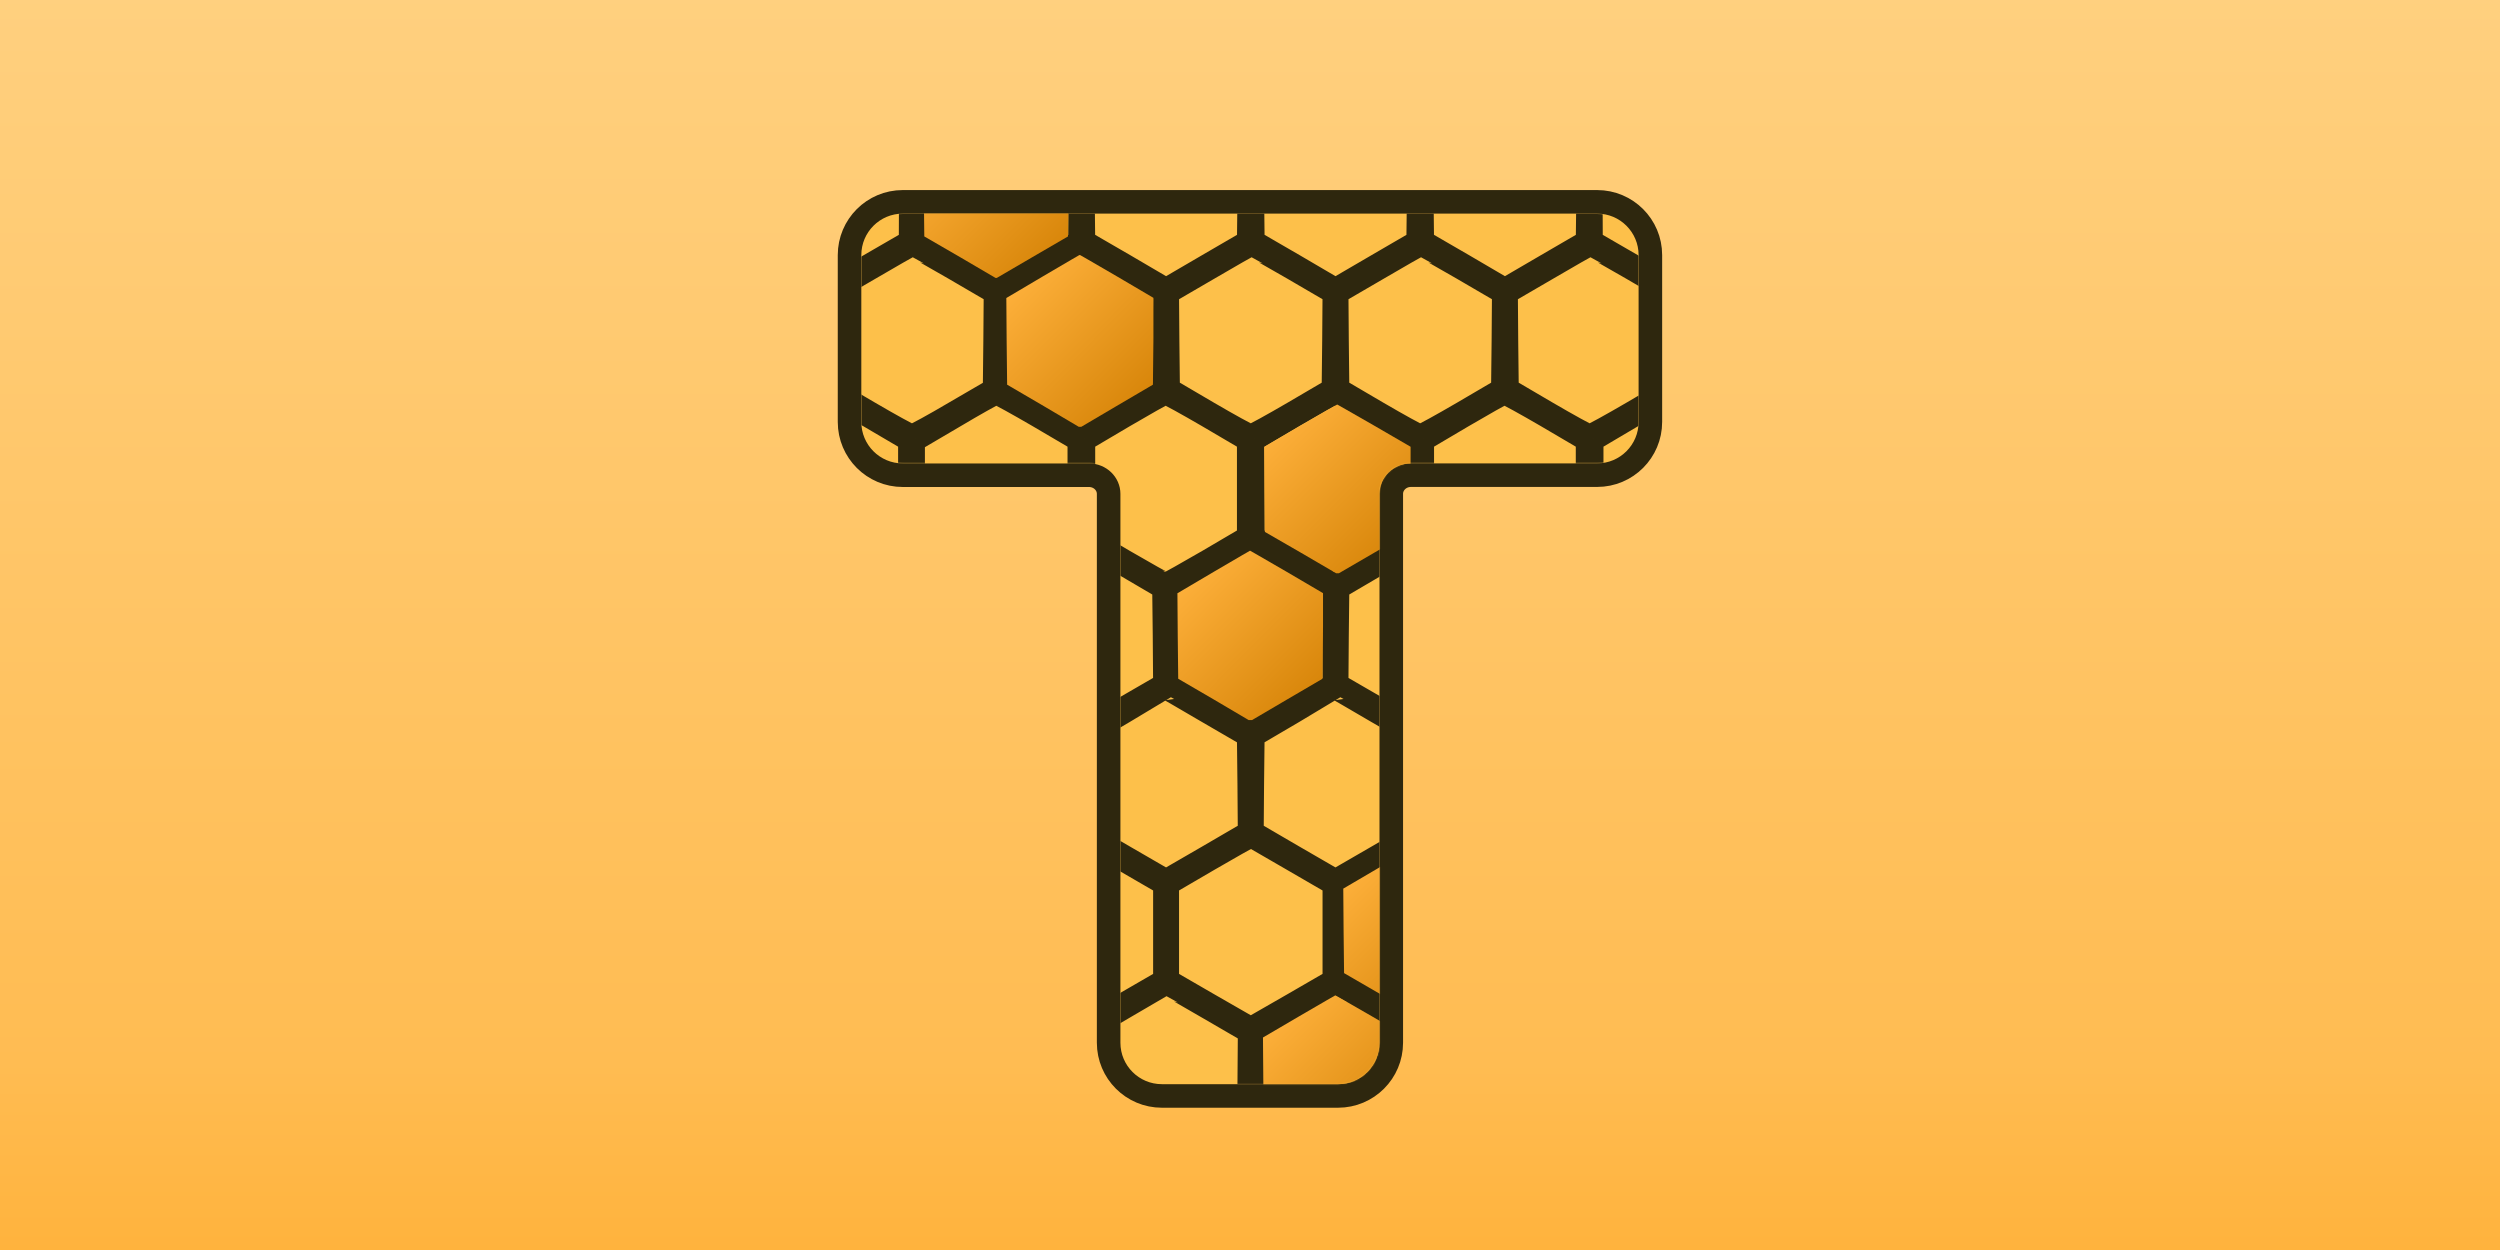 <?xml version="1.0" encoding="UTF-8" standalone="no"?>
<svg
   width="2048"
   height="1024"
   viewBox="-512 0 2048 1024"
   fill="none"
   version="1.1"
   id="svg27"
   sodipodi:docname="toolhive-icon-honey-wide.svg"
   inkscape:version="1.4.2 (ebf0e940d0, 2025-05-08)"
   xmlns:inkscape="http://www.inkscape.org/namespaces/inkscape"
   xmlns:sodipodi="http://sodipodi.sourceforge.net/DTD/sodipodi-0.dtd"
   xmlns:xlink="http://www.w3.org/1999/xlink"
   xmlns="http://www.w3.org/2000/svg"
   xmlns:svg="http://www.w3.org/2000/svg">
  <sodipodi:namedview
     id="namedview27"
     pagecolor="#ffffff"
     bordercolor="#000000"
     borderopacity="0.25"
     inkscape:showpageshadow="2"
     inkscape:pageopacity="0.0"
     inkscape:pagecheckerboard="0"
     inkscape:deskcolor="#d1d1d1"
     inkscape:zoom="0.60107422"
     inkscape:cx="1043.9643"
     inkscape:cy="512.41592"
     inkscape:window-width="1920"
     inkscape:window-height="1163"
     inkscape:window-x="0"
     inkscape:window-y="0"
     inkscape:window-maximized="1"
     inkscape:current-layer="svg27" />
  <rect
     width="2048"
     height="1024"
     fill="#f18d8d"
     id="rect1"
     x="-512"
     y="0"
     style="display:inline;fill:url(#pattern27);fill-opacity:1;stroke-width:1.414" />
  <rect
     width="2048"
     height="1024"
     fill="url(#paint0_linear_5070_2)"
     id="rect2"
     x="-512"
     y="0"
     style="display:inline;fill:url(#paint0_linear_5070_2)"
     inkscape:export-filename="toolhive-icon-honey-wide-80x40.svg"
     inkscape:export-xdpi="3.75"
     inkscape:export-ydpi="3.75" />
  <g
     filter="url(#filter0_d_5070_2)"
     id="g11"
     style="display:inline"
     sodipodi:insensitive="true">
    <path
       d="m 796.376,145.352 c 24.085,0 43.609,19.524 43.609,43.608 v 136.687 c 0,24.084 -19.525,43.607 -43.609,43.607 H 643.897 c -9.273,0 -16.159,7.157 -16.159,15.236 v 449.701 c 0,24.084 -19.525,43.608 -43.609,43.608 H 439.802 c -24.084,0 -43.608,-19.524 -43.608,-43.608 V 384.53 c 0,-8.099 -6.907,-15.235 -16.159,-15.235 h -152.48 c -24.084,0 -43.608,-19.524 -43.608,-43.608 V 188.96 c 0,-24.084 19.524,-43.608 43.608,-43.608 z"
       fill="#fdc04a"
       stroke="#2e270e"
       stroke-width="19.297"
       id="path2" />
    <mask
       id="mask0_5070_2"
       maskUnits="userSpaceOnUse"
       x="193"
       y="155"
       width="638"
       height="714">
      <path
         d="m 193.595,325.687 c 0,18.755 15.204,33.959 33.96,33.959 h 152.48 c 14.235,0 25.807,11.118 25.807,24.884 v 449.661 c 0,18.755 15.204,33.96 33.96,33.96 H 584.13 c 18.755,0 33.959,-15.205 33.959,-33.96 V 384.49 c 0,-13.726 11.53,-24.884 25.808,-24.884 h 152.48 c 18.755,0 33.959,-15.204 33.959,-33.959 V 188.96 C 830.336,170.205 815.132,155 796.377,155 H 227.555 c -18.756,0 -33.96,15.205 -33.96,33.96 z"
         fill="#fcb732"
         id="path3" />
    </mask>
    <g
       mask="url(#mask0_5070_2)"
       id="g10">
      <path
         d="m 127.861,-410.366 -35.831,20.99 -0.283,40.694 -0.425,40.552 -33.99,19.705 -33.99,19.704 -0.708,40.838 -0.708,40.837 -34.273,19.99 -34.415,19.991 v 40.409 40.266 l -34.273,19.99 -34.415,19.99 -0.424,40.695 -0.284,40.552 -34.414,19.99 -34.273,19.99 -0.425,40.552 -0.425,40.694 -34.556,19.991 -34.556,19.99 -0.425,40.695 -0.425,40.694 -34.415,19.991 -34.273,19.99 v 42.836 42.837 l 34.415,19.99 34.273,19.99 0.425,40.695 0.425,40.694 34.556,19.99 34.556,19.991 0.425,40.694 0.425,40.552 34.273,19.99 34.414,19.991 0.284,40.551 0.424,40.695 34.273,19.99 34.415,19.991 v 40.266 40.409 l 34.415,19.99 34.273,19.99 0.708,40.838 0.708,40.836 33.99,19.71 33.99,19.7 0.425,40.55 0.283,40.7 35.69,20.7 c 19.544,11.42 36.255,20.85 37.247,21.13 0.85,0.29 17.136,-8.56 35.831,-19.56 l 34.273,-19.85 34.131,19.85 c 18.694,10.85 34.556,19.85 35.264,19.85 0.708,0 16.57,-9 35.265,-19.85 l 34.131,-19.85 34.131,19.85 c 18.695,10.85 34.557,19.85 35.265,19.85 0.708,0 16.57,-9 35.264,-19.85 l 34.131,-19.85 34.132,19.85 c 18.694,10.85 34.556,19.85 35.264,19.85 0.708,0 16.57,-9 35.264,-19.85 l 34.132,-19.85 34.131,19.85 c 18.695,10.85 34.556,19.85 35.265,19.85 0.708,0 16.57,-9 35.264,-19.85 l 34.131,-19.85 34.132,19.85 c 18.694,10.85 34.556,19.85 35.264,19.85 0.708,0 16.57,-9 35.264,-19.85 l 34.132,-19.85 34.273,19.85 c 18.694,11 34.981,19.85 35.83,19.56 0.989,-0.28 17.699,-9.71 37.249,-21.13 l 35.69,-20.7 0.28,-40.7 0.43,-40.55 33.99,-19.7 33.99,-19.71 0.7,-40.836 0.71,-40.838 34.42,-19.99 34.27,-19.99 v -40.409 -40.266 l 34.27,-19.991 34.42,-19.99 0.42,-40.695 0.28,-40.551 34.42,-19.991 34.27,-19.99 0.43,-40.552 0.42,-40.694 34.56,-19.991 34.55,-19.99 0.43,-40.694 0.42,-40.695 34.42,-19.99 34.27,-19.99 V 380.25 337.414 l -34.27,-19.99 -34.42,-19.991 -0.42,-40.694 -0.43,-40.695 -34.55,-19.99 -34.56,-19.991 -0.42,-40.694 -0.43,-40.552 -34.27,-19.99 -34.42,-19.99 -0.28,-40.552 -0.42,-40.695 -34.28,-19.99 -34.41,-19.99 v -40.266 -40.409 l -34.27,-19.991 -34.42,-19.99 -0.71,-40.837 -0.7,-40.838 -33.99,-19.704 -33.99,-19.705 -0.43,-40.552 -0.28,-40.694 -35.69,-20.705 c -19.55,-11.423 -36.26,-20.847 -37.249,-21.132 -0.849,-0.286 -17.136,8.567 -35.83,19.562 l -34.273,19.847 -34.132,-19.847 c -18.694,-10.852 -34.556,-19.848 -35.264,-19.848 -0.708,0 -16.57,8.996 -35.264,19.848 l -34.132,19.847 -34.131,-19.847 c -18.694,-10.852 -34.556,-19.848 -35.264,-19.848 -0.709,0 -16.57,8.996 -35.265,19.848 l -34.131,19.847 -34.132,-19.847 c -18.694,-10.852 -34.556,-19.848 -35.264,-19.848 -0.708,0 -16.57,8.996 -35.264,19.848 l -34.132,19.847 -34.131,-19.847 c -18.694,-10.852 -34.556,-19.848 -35.264,-19.848 -0.708,0 -16.57,8.996 -35.265,19.848 l -34.131,19.847 -34.131,-19.847 c -18.695,-10.852 -34.557,-19.848 -35.265,-19.848 -0.708,0 -16.57,8.996 -35.264,19.848 l -34.131,19.847 -34.132,-19.847 c -18.694,-10.852 -34.839,-19.848 -35.689,-19.705 -0.991,0 -17.845,9.567 -37.389,20.99 z m 70.671,7.282 31.582,18.42 v 38.124 38.124 l -31.582,18.42 c -17.42,10.138 -32.149,18.42 -32.857,18.42 -0.567,0 -15.437,-8.282 -32.857,-18.42 l -31.582,-18.42 v -38.124 -37.981 l 31.157,-18.42 c 17.137,-10.138 31.866,-18.42 32.857,-18.42 0.85,-0.143 15.862,8.139 33.282,18.277 z m 138.791,0 31.582,18.42 v 38.124 38.124 l -31.582,18.42 c -17.42,10.138 -32.149,18.42 -32.857,18.42 -0.566,0 -15.437,-8.282 -32.856,-18.42 l -31.583,-18.42 v -38.124 -37.981 l 31.158,-18.42 c 17.136,-10.138 31.865,-18.42 32.856,-18.42 0.85,-0.143 15.862,8.139 33.282,18.277 z m 138.791,0 31.583,18.563 v 37.981 38.124 l -31.583,18.42 c -17.419,10.138 -32.148,18.42 -32.856,18.42 -0.708,0 -15.437,-8.282 -32.857,-18.42 l -31.582,-18.42 v -38.124 -37.981 l 31.157,-18.42 c 17.137,-10.138 31.865,-18.42 32.857,-18.42 0.85,-0.143 15.862,8.139 33.281,18.277 z m 138.792,0 31.582,18.563 v 37.981 38.124 l -31.582,18.42 c -17.42,10.138 -32.149,18.42 -32.857,18.42 -0.708,0 -15.437,-8.282 -32.857,-18.42 l -31.582,-18.42 v -38.124 -37.981 l 31.158,-18.42 c 17.136,-10.138 31.865,-18.42 32.856,-18.42 0.85,-0.143 15.862,8.139 33.282,18.277 z m 138.791,0 31.582,18.563 v 37.981 38.124 l -31.582,18.42 c -17.419,10.138 -32.148,18.42 -32.856,18.42 -0.709,0 -15.438,-8.282 -32.857,-18.42 l -31.582,-18.42 v -38.124 -37.981 l 31.157,-18.42 c 17.136,-10.138 31.865,-18.42 32.857,-18.42 0.849,-0.143 15.862,8.139 33.281,18.277 z m 138.792,0 31.582,18.563 v 37.981 38.124 l -31.582,18.42 c -17.42,10.138 -32.29,18.42 -32.857,18.42 -0.708,0 -15.437,-8.282 -32.857,-18.42 l -31.582,-18.42 v -38.124 -38.124 l 31.157,-18.277 c 17.137,-10.138 31.866,-18.42 32.857,-18.42 0.85,-0.143 15.862,8.139 33.282,18.277 z m 138.791,0 31.58,18.563 v 37.981 38.124 l -31.58,18.42 c -17.42,10.138 -32.29,18.42 -32.857,18.42 -0.708,0 -15.437,-8.282 -32.856,-18.42 l -31.582,-18.42 v -38.124 -38.124 l 31.157,-18.277 c 17.136,-10.138 31.865,-18.42 32.856,-18.42 0.85,-0.143 15.862,8.139 33.282,18.277 z m -902.002,121.37 31.44,18.419 v 38.125 37.981 l -32.149,18.705 -32.29,18.706 -32.149,-18.706 -32.29,-18.705 v -38.124 -38.267 l 31.157,-18.134 c 17.137,-10.138 32.007,-18.277 32.998,-18.277 0.85,-0.143 15.862,8.139 33.282,18.277 z m 138.791,0 31.441,18.419 v 38.125 37.981 l -32.149,18.705 -32.29,18.706 -32.149,-18.706 -32.29,-18.705 v -38.124 -37.982 l 31.157,-18.277 c 17.136,-10.138 32.007,-18.419 32.998,-18.419 0.85,-0.143 15.862,8.139 33.282,18.277 z m 138.65,0 31.582,18.419 v 37.982 38.124 l -32.149,18.705 -32.29,18.706 -32.149,-18.706 -32.29,-18.705 v -38.124 -37.982 l 31.157,-18.277 c 17.137,-10.138 31.866,-18.419 32.857,-18.419 0.85,-0.143 15.862,8.139 33.282,18.277 z m 138.791,0 31.582,18.419 v 37.982 38.124 l -32.148,18.705 -32.291,18.706 -32.148,-18.706 -32.29,-18.705 v -38.124 -37.982 l 31.157,-18.277 c 17.136,-10.138 31.865,-18.419 32.857,-18.419 0.849,-0.143 15.861,8.139 33.281,18.277 z m 138.933,0 31.441,18.419 v 38.125 37.981 l -32.149,18.705 -32.29,18.706 -32.149,-18.706 -32.29,-18.705 v -38.124 -37.982 l 31.157,-18.277 c 17.137,-10.138 32.007,-18.419 32.999,-18.419 0.849,-0.143 15.861,8.139 33.281,18.277 z m 138.65,0 31.582,18.419 v 37.982 38.124 l -32.149,18.705 -32.29,18.706 -32.148,-18.706 -32.291,-18.705 v -38.124 -37.982 l 31.158,-18.277 c 17.136,-10.138 31.865,-18.419 32.856,-18.419 0.85,-0.143 15.862,8.139 33.282,18.277 z m 138.791,0 31.583,18.419 v 37.982 38.124 l -32.149,18.705 -32.29,18.706 -32.149,-18.706 -32.29,-18.705 v -37.981 -38.125 l 31.157,-18.277 c 17.137,-10.138 31.866,-18.419 32.857,-18.419 0.85,-0.143 15.862,8.139 33.281,18.277 z m 139.216,0 31.16,18.134 v 38.267 38.124 l -32.15,18.705 -32.29,18.706 -32.15,-18.706 -32.29,-18.705 v -37.981 -38.125 l 31.16,-18.277 c 17.13,-10.138 32.15,-18.419 33.28,-18.419 1.13,0 16.14,8.139 33.28,18.277 z m -1033.854,125.367 24.076,14.136 0.425,37.839 0.283,37.839 L 59.457,-47.542 26.884,-28.694 -5.69,-47.542 -38.264,-66.533 v -37.982 l 0.142,-37.838 32.149,-18.706 32.149,-18.705 8.497,4.712 c 4.674,2.57 19.402,10.995 32.574,18.705 z m 1135.114,51.832 v 37.982 l -32.57,18.991 -32.58,18.848 -32.57,-18.848 -32.57,-18.991 0.28,-37.839 0.43,-37.839 32.29,-18.848 32.29,-18.848 32.43,18.848 32.43,18.706 z m -1003.403,-55.972 31.157,18.276 0.425,37.839 0.283,37.839 -32.574,18.991 -32.573,18.848 -32.574,-18.991 -32.573,-18.991 0.283,-37.696 0.425,-37.839 31.157,-18.276 c 17.137,-9.996 32.149,-18.135 33.282,-18.277 1.133,0 16.145,8.281 33.282,18.277 z m 138.791,0 31.157,18.276 0.425,37.839 0.283,37.839 -32.573,18.991 -32.574,18.848 -32.573,-18.991 -32.574,-18.991 0.284,-37.696 0.424,-37.839 31.158,-18.276 c 17.136,-9.996 32.148,-18.135 33.281,-18.135 1.133,0 16.145,8.139 33.282,18.135 z m 138.791,0 31.158,18.276 0.424,37.839 0.284,37.839 -32.574,18.991 -32.573,18.848 -32.574,-18.848 -32.573,-18.991 0.283,-37.839 0.425,-37.839 31.157,-18.276 c 17.137,-9.996 32.149,-18.135 33.282,-18.135 1.133,0 16.145,8.139 33.281,18.135 z m 138.792,0 31.157,18.276 0.425,37.839 0.283,37.839 -32.573,18.991 -32.574,18.848 -32.573,-18.848 -32.574,-18.991 0.283,-37.839 0.425,-37.839 31.158,-18.276 c 17.136,-9.996 32.148,-18.135 33.281,-18.135 1.133,0 16.145,8.139 33.282,18.135 z m 138.791,0 31.157,18.276 0.425,37.839 0.284,37.839 -32.574,18.991 -32.573,18.848 -32.574,-18.848 -32.573,-18.991 0.283,-37.839 0.425,-37.839 31.157,-18.276 c 17.136,-9.996 32.149,-18.135 33.282,-18.135 1.132,0 16.145,8.139 33.281,18.135 z m 138.792,0 31.157,18.276 0.425,37.839 0.283,37.696 -32.573,18.991 -32.574,18.991 -32.574,-18.848 -32.573,-18.991 0.283,-37.839 0.425,-37.839 31.157,-18.276 c 17.137,-9.996 32.149,-18.277 33.282,-18.277 1.133,0.142 16.145,8.281 33.282,18.277 z m 138.786,0 31.16,18.276 0.43,37.839 0.28,37.696 -32.57,18.991 -32.577,18.991 -32.573,-18.848 -32.574,-18.991 0.284,-37.839 0.425,-37.839 31.157,-18.276 c 17.136,-9.996 32.148,-18.277 33.281,-18.277 1.133,0.142 16.147,8.281 33.277,18.277 z M -9.514,-39.546 22.635,-20.984 V 16.855 54.694 L -9.939,73.542 -42.371,92.39 -75.086,73.542 -107.659,54.694 V 16.855 -20.984 l 32.29,-18.848 c 17.703,-10.281 32.574,-18.705 32.998,-18.562 0.425,0.143 15.295,8.567 32.857,18.848 z m 138.792,0 32.148,18.562 V 16.855 54.694 L 128.853,73.542 96.421,92.39 63.706,73.542 31.132,54.694 V 16.855 l 0.142,-37.839 32.149,-18.848 c 17.703,-10.281 32.574,-18.562 32.998,-18.562 0.425,0.143 15.295,8.567 32.857,18.848 z m 138.791,0 32.149,18.562 v 37.839 37.839 l -32.574,18.848 -32.432,18.848 -32.715,-18.848 -32.573,-18.848 V 16.855 l 0.141,-37.839 32.149,-18.848 c 17.703,-10.281 32.573,-18.562 32.998,-18.562 0.425,0.143 15.296,8.567 32.857,18.848 z m 138.791,0 32.149,18.562 V 16.855 54.694 L 406.436,73.542 373.862,92.533 341.289,73.542 308.715,54.694 V 16.855 l 0.142,-37.839 32.148,-18.848 c 17.703,-10.281 32.574,-18.562 32.999,-18.562 0.424,0.143 15.153,8.567 32.856,18.848 z m 138.792,0 32.148,18.562 V 16.855 54.694 L 545.227,73.542 512.653,92.533 480.08,73.542 447.506,54.694 V 16.855 -20.984 l 32.291,-18.705 c 17.703,-10.424 32.573,-18.705 32.998,-18.562 0.425,0 15.154,8.424 32.857,18.705 z m 138.791,0 32.149,18.562 V 16.855 54.694 L 684.018,73.542 651.445,92.533 618.871,73.542 586.298,54.694 V 16.855 -20.984 l 32.29,-18.705 c 17.703,-10.424 32.574,-18.705 32.998,-18.562 0.425,0 15.154,8.424 32.857,18.705 z m 138.792,0 32.007,18.562 0.141,37.839 V 54.694 L 822.81,73.542 790.236,92.533 757.663,73.542 725.089,54.694 V 16.855 -20.984 l 32.29,-18.705 c 17.703,-10.424 32.574,-18.705 32.999,-18.562 0.425,0 15.295,8.424 32.857,18.705 z m 138.791,0 32.007,18.562 0.142,37.839 v 37.839 l -32.574,18.848 -32.715,18.848 -32.432,-18.848 -32.573,-18.848 V 16.855 -20.984 l 32.29,-18.848 c 17.703,-10.281 32.573,-18.562 32.998,-18.562 0.425,0.143 15.296,8.567 32.857,18.848 z m 138.794,0 32,18.562 0.15,37.839 v 37.839 l -32.58,18.848 -32.71,18.848 -32.43,-18.848 -32.58,-18.848 V 16.855 -20.984 l 32.29,-18.848 c 17.71,-10.281 32.58,-18.562 33,-18.562 0.43,0.143 15.3,8.567 32.86,18.848 z m 138.93,0 32.01,18.562 v 37.839 37.839 l -32.58,18.848 -32.71,18.848 -32.43,-18.848 -32.58,-18.848 V 16.855 -20.984 l 32.29,-18.848 c 17.71,-10.281 32.58,-18.562 33.14,-18.562 0.57,0.143 15.44,8.567 32.86,18.848 z M -79.193,81.395 -46.761,100.243 v 37.982 l -0.142,37.838 -32.432,18.848 -32.574,18.706 -32.29,-18.848 -32.149,-18.706 -0.425,-37.981 -0.283,-37.839 32.149,-18.848 c 17.844,-10.281 32.432,-18.848 32.715,-18.848 0.283,0 15.012,8.567 32.998,18.848 z m 138.65,0 32.574,18.991 v 37.839 L 91.889,176.063 59.315,194.911 26.884,213.617 -5.407,194.769 -37.555,176.063 -37.98,138.225 -38.264,100.386 -6.115,81.538 C 11.73,71.114 26.317,62.69 26.6,62.69 26.742,62.547 41.612,71.115 59.457,81.395 Z m 138.791,0 32.574,18.991 v 37.839 l -0.142,37.838 -32.573,18.848 -32.432,18.706 -32.29,-18.848 -32.149,-18.706 -0.425,-37.838 -0.283,-37.839 32.149,-18.848 C 150.521,71.114 165.108,62.69 165.392,62.69 c 0.141,-0.143 15.012,8.425 32.856,18.705 z m 138.792,0 32.573,18.991 v 37.839 l -0.141,37.838 -32.574,18.848 -32.432,18.706 -32.29,-18.848 -32.149,-18.706 -0.424,-37.838 -0.284,-37.839 32.149,-18.848 C 289.313,71.114 303.9,62.69 304.183,62.69 c 0.142,-0.143 15.012,8.425 32.857,18.705 z m 138.791,0 32.574,18.991 -0.284,37.839 -0.424,37.838 -32.149,18.706 -32.29,18.848 -32.149,-18.848 -32.29,-18.706 -0.425,-37.838 -0.283,-37.839 32.148,-18.848 C 428.104,71.114 442.691,62.69 442.974,62.69 c 0.142,-0.143 15.013,8.425 32.857,18.705 z m 138.792,0 32.573,18.991 -0.283,37.839 -0.425,37.838 -32.149,18.706 -32.29,18.848 -32.149,-18.848 -32.29,-18.706 -0.425,-37.838 -0.283,-37.839 32.149,-18.848 C 566.895,71.114 581.483,62.69 581.766,62.69 c 0.141,-0.143 15.012,8.425 32.857,18.705 z m 138.791,0 32.574,18.991 -0.284,37.839 -0.425,37.838 -32.148,18.706 -32.29,18.848 -32.149,-18.848 -32.29,-18.706 -0.425,-37.838 -0.283,-37.839 32.148,-18.848 C 705.687,71.114 720.274,62.69 720.557,62.69 c 0.142,-0.143 15.012,8.425 32.857,18.705 z m 138.792,0 32.573,18.991 -0.283,37.839 -0.425,37.838 -32.149,18.706 -32.29,18.848 -32.432,-18.706 -32.573,-18.848 -0.142,-37.838 v -37.839 l 32.29,-18.848 C 844.478,71.114 859.066,62.69 859.349,62.69 c 0.141,-0.143 15.012,8.425 32.857,18.705 z m 138.794,0 32.57,18.991 -0.28,37.839 -0.43,37.838 -32.15,18.706 -32.287,18.848 -32.432,-18.706 -32.573,-18.848 -0.142,-37.838 V 100.386 L 965.567,81.538 C 983.27,71.114 997.857,62.69 998.14,62.69 c 0.142,-0.143 15.01,8.425 32.86,18.705 z m 138.79,0 32.57,18.991 -0.28,37.839 -0.43,37.838 -32.14,18.706 -32.3,18.848 -32.43,-18.706 -32.57,-18.848 -0.14,-37.838 v -37.839 l 32.29,-18.848 c 17.7,-10.424 32.29,-18.848 32.57,-18.848 0.14,-0.143 15.01,8.425 32.86,18.705 z m 139.07,0 32.29,18.848 -0.28,37.839 -0.42,37.981 -32.15,18.706 -32.29,18.848 -32.58,-18.706 -32.43,-18.848 -0.14,-37.838 v -37.982 l 32.29,-18.705 c 17.7,-10.424 32.43,-18.848 32.71,-18.991 0.29,0 15.16,8.425 33,18.848 z m -1455.891,122.084 30.874,17.991 -0.283,37.839 -0.425,37.981 -31.157,18.134 c -17.137,10.138 -32.149,18.277 -33.282,18.277 -1.133,0 -16.145,-8.281 -33.281,-18.277 l -31.157,-18.276 -0.425,-37.982 -0.284,-37.839 32.149,-18.705 c 17.845,-10.281 33.14,-18.42 34.273,-17.991 1.133,0.428 15.862,8.853 32.998,18.848 z m 137.376,-0.857 32.29,18.848 -0.283,37.839 -0.425,37.981 -31.157,18.134 c -17.137,10.138 -32.149,18.277 -33.282,18.277 -1.133,0 -16.145,-8.281 -33.282,-18.277 l -31.157,-18.276 -0.425,-37.839 -0.283,-37.839 32.148,-18.705 c 17.845,-10.424 32.574,-18.848 32.857,-18.848 0.283,0 15.154,8.424 32.998,18.705 z m 138.791,0 32.29,18.848 -0.283,37.839 -0.425,37.981 -31.157,18.134 c -17.137,10.138 -32.149,18.277 -33.282,18.277 -1.133,0 -16.145,-8.281 -33.282,-18.277 L 31.84,297.148 31.416,259.309 31.132,221.47 63.281,202.765 c 17.845,-10.424 32.574,-18.848 32.857,-18.848 0.283,0 15.153,8.424 32.998,18.705 z m 138.791,0 32.291,18.848 -0.284,37.839 -0.424,37.981 -31.158,18.134 c -17.136,10.138 -32.148,18.277 -33.281,18.277 -1.133,0 -16.146,-8.281 -33.282,-18.277 l -31.157,-18.276 -0.425,-37.839 -0.283,-37.839 32.148,-18.705 c 17.845,-10.424 32.574,-18.848 32.857,-18.848 0.283,0 15.154,8.424 32.998,18.705 z m 138.792,0 32.29,18.848 -0.283,37.839 -0.425,37.839 -31.157,18.276 c -17.137,9.996 -32.149,18.277 -33.282,18.277 -1.133,0 -16.145,-8.281 -33.282,-18.277 l -31.157,-18.276 -0.425,-37.839 -0.283,-37.839 32.149,-18.705 c 17.844,-10.424 32.573,-18.848 32.856,-18.848 0.284,0 15.154,8.424 32.999,18.705 z m 138.791,0 32.29,18.848 -0.283,37.839 -0.425,37.839 -31.157,18.276 c -17.136,9.996 -32.149,18.277 -33.282,18.277 -1.133,0 -16.145,-8.281 -33.281,-18.277 l -31.157,-18.276 -0.425,-37.839 -0.284,-37.839 32.149,-18.705 c 17.845,-10.424 32.574,-18.848 32.857,-18.848 0.283,0 15.154,8.424 32.998,18.705 z m 138.792,0 32.29,18.848 -0.283,37.839 -0.425,37.839 -31.158,18.276 c -17.136,9.996 -32.148,18.277 -33.281,18.277 -1.133,0 -16.145,-8.281 -33.282,-18.277 l -31.157,-18.276 -0.425,-37.839 -0.283,-37.839 32.148,-18.705 c 17.845,-10.424 32.574,-18.848 32.857,-18.848 0.283,0 15.154,8.424 32.999,18.705 z m 138.791,0 32.29,18.848 -0.283,37.839 -0.425,37.839 -31.157,18.276 c -17.137,9.996 -32.149,18.277 -33.282,18.277 -1.133,0 -16.145,-8.281 -33.281,-18.277 l -31.158,-18.276 -0.425,-37.839 -0.283,-37.839 32.149,-18.705 c 17.844,-10.424 32.573,-18.848 32.857,-18.848 0.283,0 15.153,8.424 32.998,18.705 z m 138.791,0 32.291,18.848 -0.284,37.839 -0.424,37.839 -31.158,18.276 c -17.136,9.996 -32.148,18.277 -33.281,18.277 -1.133,0 -16.145,-8.139 -33.282,-18.277 l -31.157,-18.134 -0.425,-37.981 -0.283,-37.839 32.148,-18.705 c 17.845,-10.424 32.574,-18.848 32.857,-18.848 0.283,0 15.154,8.424 32.998,18.705 z m 138.796,0 32.29,18.848 -0.29,37.839 -0.42,37.839 -31.16,18.276 c -17.14,9.996 -32.15,18.277 -33.28,18.277 -1.13,0 -16.15,-8.139 -33.28,-18.277 l -31.16,-18.134 -0.42,-37.981 -0.29,-37.839 32.15,-18.705 c 17.85,-10.424 32.57,-18.848 32.86,-18.848 0.28,0 15.15,8.424 33,18.705 z m 138.79,0 32.29,18.848 -0.29,37.839 -0.42,37.839 -31.16,18.276 c -17.13,9.996 -32.15,18.277 -33.28,18.277 -1.13,0 -16.14,-8.139 -33.28,-18.277 l -31.16,-18.134 -0.42,-37.981 -0.29,-37.839 32.15,-18.705 c 17.85,-10.424 32.58,-18.848 32.86,-18.848 0.28,0 15.15,8.424 33,18.705 z m 140.2,0.857 30.88,17.848 -0.28,37.839 -0.43,37.982 -31.16,18.276 c -17.13,9.996 -32.15,18.277 -33.28,18.277 -1.13,0 -16.14,-8.139 -33.28,-18.277 l -31.16,-18.134 -0.42,-37.981 -0.29,-37.839 32.15,-18.848 c 18.27,-10.566 33.14,-18.42 34.42,-17.848 1.13,0.428 16,8.852 32.85,18.705 z m -1597.513,120.227 31.583,18.563 v 37.981 37.982 l -31.866,18.562 c -17.42,10.281 -32.715,18.277 -33.99,17.991 -1.133,-0.428 -15.861,-8.71 -32.573,-18.562 l -30.449,-17.848 V 380.25 342.126 l 31.157,-18.277 c 17.137,-10.138 31.865,-18.42 32.857,-18.42 0.85,-0.142 15.862,8.139 33.281,18.277 z m 138.792,0 31.582,18.563 v 37.981 37.982 l -31.582,18.562 c -17.42,10.138 -32.149,18.42 -32.715,18.42 -0.708,0 -15.579,-8.425 -33.14,-18.705 l -32.149,-18.706 V 380.25 342.697 l 31.582,-18.562 c 17.278,-10.281 32.149,-18.563 33.14,-18.706 0.85,-0.142 15.862,8.139 33.282,18.277 z m 138.791,0 31.582,18.563 v 37.981 37.982 l -31.582,18.562 c -17.42,10.138 -32.149,18.42 -32.715,18.42 -0.708,0 -15.579,-8.425 -33.14,-18.705 L -38.264,417.803 V 380.25 342.697 L -6.681,324.135 C 10.597,313.854 25.467,305.572 26.459,305.429 c 0.85,-0.142 15.862,8.139 33.282,18.277 z m 138.792,0 31.582,18.563 v 37.981 37.982 l -31.582,18.562 c -17.42,10.138 -32.149,18.42 -32.715,18.42 -0.709,0 -15.579,-8.425 -33.14,-18.705 L 100.528,417.803 V 380.25 342.697 l 31.582,-18.562 c 17.278,-10.281 32.149,-18.563 33.14,-18.706 0.85,-0.142 15.862,8.139 33.282,18.277 z m 138.791,0 31.582,18.563 v 37.981 37.982 l -31.582,18.562 c -17.42,10.138 -32.149,18.42 -32.715,18.42 -0.708,0 -15.579,-8.425 -33.14,-18.705 L 239.319,417.803 V 380.25 342.697 l 31.582,-18.562 c 17.279,-10.281 32.149,-18.563 33.14,-18.706 0.85,-0.142 15.862,8.139 33.282,18.277 z m 138.791,0 31.583,18.563 v 37.981 37.982 l -31.583,18.562 c -17.419,10.138 -32.29,18.42 -32.856,18.42 -0.567,0 -15.437,-8.282 -32.857,-18.42 L 378.819,418.232 V 380.25 342.269 l 31.157,-18.42 c 17.137,-9.995 31.865,-18.42 32.857,-18.42 0.85,-0.142 15.862,8.139 33.281,18.277 z m 138.792,0 31.582,18.563 v 37.981 37.982 l -31.582,18.562 c -17.42,10.138 -32.29,18.42 -32.857,18.42 -0.566,0 -15.437,-8.282 -32.857,-18.42 L 517.61,418.232 V 380.25 342.269 l 31.158,-18.42 c 17.136,-9.995 31.865,-18.42 32.856,-18.42 0.85,-0.142 15.862,8.139 33.282,18.277 z m 138.791,0 31.582,18.563 v 37.981 37.982 l -31.582,18.562 c -17.419,10.138 -32.29,18.42 -32.856,18.42 -0.567,0 -15.438,-8.282 -32.857,-18.42 L 656.402,418.232 V 380.25 342.269 l 31.157,-18.42 c 17.136,-9.995 31.865,-18.42 32.857,-18.42 0.849,-0.142 15.862,8.139 33.281,18.277 z m 138.933,0.286 32.149,18.705 v 37.553 37.553 l -32.149,18.706 c -17.561,10.28 -32.432,18.705 -33.14,18.705 -0.566,0 -15.295,-8.282 -32.715,-18.42 L 795.193,418.232 V 380.25 342.269 l 31.157,-18.42 c 17.137,-9.995 31.866,-18.42 32.715,-18.42 0.85,-0.142 16.004,8.282 33.565,18.563 z m 138.79,0 32.15,18.705 v 37.553 37.553 l -32.15,18.706 c -17.56,10.28 -32.43,18.705 -33.138,18.705 -0.567,0 -15.296,-8.282 -32.715,-18.42 L 933.985,418.232 V 380.25 342.269 l 31.157,-18.42 c 17.136,-9.995 31.865,-18.42 32.715,-18.42 0.85,-0.142 16.003,8.282 33.563,18.563 z m 138.79,0 32.15,18.705 v 37.553 37.553 l -32.15,18.706 c -17.56,10.28 -32.43,18.705 -33.14,18.705 -0.56,0 -15.29,-8.282 -32.71,-18.42 l -31.58,-18.562 V 380.25 342.269 l 31.15,-18.42 c 17.14,-9.995 31.87,-18.42 32.72,-18.42 0.85,-0.142 16,8.282 33.56,18.563 z m 138.79,0 32.15,18.705 v 37.553 37.553 L 1309,436.509 c -17.56,10.28 -32.43,18.705 -33.14,18.705 -0.56,0 -15.29,-8.282 -32.71,-18.42 l -31.58,-18.562 V 380.25 342.269 l 31.15,-18.42 c 17.14,-9.995 31.87,-18.42 32.72,-18.42 0.85,-0.142 16,8.282 33.56,18.563 z m 138.8,-0.286 31.44,18.42 v 38.124 38.125 l -30.45,17.848 c -16.71,9.852 -31.44,18.134 -32.58,18.562 -1.27,0.286 -16.57,-7.71 -33.99,-17.991 l -31.86,-18.562 V 380.25 342.269 l 31.16,-18.42 c 17.13,-9.995 32,-18.42 32.99,-18.42 0.85,-0.142 15.87,8.139 33.29,18.277 z m -1595.822,121.37 31.157,18.134 0.425,37.982 0.283,37.838 -31.44,18.42 c -17.42,9.995 -32.574,18.277 -33.707,18.277 -1.133,0 -16.286,-8.139 -33.706,-18.277 l -31.441,-18.277 0.284,-37.839 0.425,-37.981 31.157,-18.277 c 17.136,-9.995 32.148,-18.277 33.281,-18.277 1.133,0 16.145,8.139 33.282,18.277 z m 138.791,0 31.157,18.134 0.425,37.982 0.283,37.838 -32.574,18.848 -32.573,18.991 -32.574,-18.991 -32.573,-18.848 0.283,-37.838 0.425,-37.839 31.157,-18.277 c 17.137,-9.995 32.149,-18.277 33.282,-18.277 1.133,0 16.145,8.139 33.282,18.277 z m 138.792,0 31.157,18.134 0.425,37.982 0.283,37.838 -32.573,18.848 -32.574,18.991 -32.574,-18.991 -32.574,-18.848 0.283,-37.838 0.425,-37.839 31.157,-18.277 c 17.137,-9.995 32.149,-18.277 33.282,-18.277 1.133,0 16.145,8.139 33.282,18.277 z m 138.791,0 31.158,18.134 0.424,37.982 0.284,37.838 -32.574,18.848 -32.573,18.991 -32.574,-18.991 -32.573,-18.848 0.283,-37.838 0.425,-37.839 31.157,-18.277 c 17.136,-9.995 32.149,-18.277 33.282,-18.277 1.133,0 16.145,8.139 33.281,18.277 z m 138.792,0 31.157,18.277 0.425,37.839 0.283,37.838 -32.573,18.848 -32.574,18.991 -32.573,-18.991 -32.574,-18.848 0.283,-37.838 0.425,-37.839 31.157,-18.277 c 17.137,-9.995 32.149,-18.277 33.282,-18.277 1.133,0 16.145,8.282 33.282,18.277 z m 138.791,0 31.157,18.277 0.425,37.839 0.283,37.838 -32.573,18.848 -32.574,18.991 -32.573,-18.991 -32.574,-18.848 0.284,-37.838 0.425,-37.839 31.157,-18.277 c 17.136,-9.995 32.148,-18.277 33.281,-18.277 1.133,0 16.146,8.282 33.282,18.277 z m 138.791,0 31.158,18.277 0.425,37.839 0.283,37.838 -32.574,18.848 -32.573,18.991 -32.574,-18.991 -32.573,-18.848 0.283,-37.838 0.425,-37.839 31.157,-18.277 c 17.137,-9.995 32.149,-18.277 33.282,-18.277 1.133,0 16.145,8.282 33.281,18.277 z m 138.792,0 31.157,18.277 0.425,37.839 0.283,37.838 -32.573,18.848 -32.574,18.991 -32.573,-18.991 -32.574,-18.848 0.283,-37.838 0.425,-37.839 31.158,-18.277 c 17.136,-9.995 32.148,-18.277 33.281,-18.277 1.133,0 16.145,8.282 33.282,18.277 z m 138.791,0 31.158,18.277 0.424,37.839 0.284,37.838 -32.574,18.848 -32.573,18.991 -32.574,-18.991 -32.573,-18.848 0.283,-37.838 0.425,-37.982 31.157,-18.134 c 17.137,-10.138 32.149,-18.277 33.282,-18.277 1.133,0 16.145,8.282 33.281,18.277 z m 138.791,0 31.16,18.277 0.42,37.839 0.29,37.838 -32.58,18.848 -32.57,18.991 -32.57,-18.991 -32.58,-18.848 0.29,-37.838 0.42,-37.982 31.16,-18.134 c 17.13,-10.138 32.15,-18.277 33.28,-18.277 1.13,0 16.14,8.282 33.28,18.277 z m 138.79,0 31.16,18.277 0.42,37.839 0.29,37.838 -32.58,18.848 -32.57,18.991 -32.57,-18.991 -32.58,-18.848 0.29,-37.838 0.42,-37.982 31.16,-18.134 c 17.14,-10.138 32.15,-18.277 33.28,-18.277 1.13,0 16.15,8.282 33.28,18.277 z m 138.79,0 31.16,18.277 0.43,37.981 0.28,37.839 -31.44,18.277 c -17.42,10.138 -32.58,18.277 -33.71,18.277 -1.13,0 -16.28,-8.282 -33.7,-18.277 l -31.45,-18.42 0.29,-37.838 0.42,-37.982 31.16,-18.134 c 17.14,-10.138 32.15,-18.277 33.28,-18.277 1.13,0 16.15,8.282 33.28,18.277 z m -1457.59,120.798 32.007,18.563 0.142,37.839 v 37.981 l -32.574,18.848 -32.716,18.991 -32.573,-18.848 -32.432,-18.991 0.283,-37.839 0.425,-37.981 31.866,-18.705 c 17.561,-10.424 32.148,-18.706 32.573,-18.563 0.567,0 15.296,8.425 32.998,18.705 z m 138.791,0 32.007,18.563 0.142,37.839 v 37.838 L 59.457,679.105 26.884,697.953 -5.69,679.105 l -32.574,-18.991 0.283,-37.838 0.425,-37.839 31.865,-18.705 c 17.561,-10.424 32.149,-18.706 32.574,-18.563 0.425,0 15.295,8.425 32.998,18.705 z m 138.791,0 32.007,18.563 0.142,37.839 v 37.838 l -32.574,18.991 -32.573,18.848 -32.574,-18.848 -32.573,-18.991 0.283,-37.838 0.425,-37.839 31.865,-18.705 c 17.562,-10.424 32.149,-18.706 32.574,-18.563 0.425,0 15.295,8.425 32.998,18.705 z m 138.792,0 32.007,18.563 0.141,37.839 v 37.838 l -32.573,18.991 -32.574,18.848 -32.573,-18.848 -32.574,-18.991 0.284,-37.838 0.424,-37.839 31.866,-18.705 c 17.561,-10.424 32.148,-18.706 32.573,-18.563 0.425,0 15.296,8.425 32.999,18.705 z m 137.8,-0.285 32.432,18.848 0.424,37.839 0.284,37.838 -32.574,18.991 -32.573,18.848 -32.574,-18.848 -32.573,-18.991 0.283,-37.838 0.425,-37.839 31.865,-18.705 c 17.562,-10.424 31.866,-18.848 32.007,-18.991 0.142,-0.143 14.729,8.424 32.574,18.848 z m 138.791,0 32.432,18.848 0.425,37.839 0.283,37.838 -32.573,18.991 -32.574,18.848 -32.573,-18.848 -32.574,-18.991 0.283,-37.838 0.425,-37.839 31.866,-18.705 c 17.561,-10.424 31.865,-18.848 32.007,-18.991 0.141,-0.143 14.729,8.424 32.573,18.848 z m 138.792,0 32.431,18.848 0.425,37.839 0.284,37.838 -32.574,18.991 -32.573,18.848 -32.574,-18.848 -32.573,-18.991 0.283,-37.838 0.425,-37.839 31.865,-18.705 c 17.561,-10.424 31.865,-18.848 32.007,-18.991 0.142,-0.143 14.729,8.424 32.574,18.848 z m 138.791,0 32.432,18.848 0.425,37.839 0.283,37.838 -32.573,18.991 -32.574,18.848 -32.574,-18.848 -32.573,-18.991 v -37.838 l 0.142,-37.839 32.148,-18.705 c 17.703,-10.424 32.149,-18.848 32.29,-18.991 0.142,-0.143 14.729,8.424 32.574,18.848 z m 138.791,0 32.43,18.848 0.43,37.839 0.28,37.838 -32.57,18.991 -32.577,18.848 -32.573,-18.848 -32.574,-18.991 v -37.838 l 0.142,-37.839 32.149,-18.705 c 17.703,-10.424 32.148,-18.848 32.29,-18.991 0.141,-0.143 14.733,8.424 32.573,18.848 z m 138.79,0 32.43,18.848 0.43,37.839 0.28,37.838 -32.57,18.991 -32.58,18.848 -32.57,-18.848 -32.57,-18.991 v -37.838 l 0.14,-37.839 32.15,-18.705 c 17.7,-10.424 32.15,-18.848 32.29,-18.991 0.14,-0.143 14.73,8.424 32.57,18.848 z m 138.79,0 32.44,18.848 0.42,37.981 0.28,37.839 -32.43,18.991 -32.57,18.848 -32.72,-18.991 -32.57,-18.848 v -37.981 l 0.14,-37.839 32.15,-18.705 c 17.7,-10.424 32.15,-18.848 32.29,-18.991 0.14,-0.143 14.73,8.424 32.57,18.848 z M -9.372,687.244 22.635,705.806 v 37.839 37.839 l -32.715,18.848 -32.573,18.991 -32.574,-18.991 -32.432,-18.848 v -37.839 -37.839 l 32.29,-18.848 c 17.703,-10.28 32.574,-18.705 33.14,-18.562 0.425,0.143 15.295,8.567 32.857,18.848 z m 138.791,0 32.007,18.562 v 37.839 37.839 L 128.853,800.332 96.279,819.18 63.706,800.332 31.274,781.484 31.132,743.645 v -37.839 l 32.29,-18.848 c 17.703,-10.28 32.574,-18.705 33.14,-18.562 0.425,0.143 15.296,8.567 32.856,18.848 z m 138.792,0 32.007,18.562 v 37.839 37.839 l -32.574,18.848 -32.573,18.848 -32.574,-18.848 -32.432,-18.848 -0.141,-37.839 v -37.839 l 32.29,-18.848 c 17.703,-10.28 32.573,-18.705 33.14,-18.562 0.425,0.143 15.295,8.567 32.857,18.848 z m 138.791,0 32.007,18.562 v 37.839 37.839 l -32.573,18.848 -32.574,18.705 -32.573,-18.705 -32.432,-18.848 -0.142,-37.839 v -37.839 l 32.29,-18.848 c 17.703,-10.28 32.574,-18.705 33.14,-18.562 0.425,0.143 15.296,8.567 32.857,18.848 z m 138.791,0 32.007,18.562 v 37.839 37.839 l -32.573,18.848 -32.574,18.705 -32.573,-18.705 -32.574,-18.848 v -37.839 -37.839 l 32.291,-18.848 c 17.703,-10.28 32.573,-18.705 33.14,-18.562 0.425,0.143 15.295,8.567 32.856,18.848 z m 138.792,0 32.007,18.562 v 37.839 37.839 l -32.574,18.848 -32.573,18.705 -32.574,-18.705 -32.573,-18.848 v -37.839 -37.839 l 32.29,-18.848 c 17.703,-10.28 32.574,-18.705 33.14,-18.562 0.425,0.143 15.295,8.567 32.857,18.848 z m 138.791,0 32.007,18.562 v 37.839 l -0.141,37.839 -32.432,18.848 -32.574,18.705 -32.573,-18.705 -32.574,-18.848 v -37.839 -37.839 l 32.29,-18.848 c 17.703,-10.28 32.574,-18.705 33.141,-18.562 0.424,0.143 15.295,8.567 32.856,18.848 z m 138.792,0 32.007,18.562 v 37.839 l -0.142,37.839 -32.432,18.848 -32.573,18.848 -32.574,-18.848 -32.573,-18.848 v -37.839 -37.839 l 32.29,-18.848 c 17.703,-10.28 32.573,-18.705 32.998,-18.562 0.567,0.143 15.296,8.567 32.999,18.848 z m 138.792,0 32.01,18.562 v 37.839 l -0.15,37.839 -32.43,18.848 -32.57,18.848 -32.57,-18.848 -32.58,-18.848 v -37.839 -37.839 l 32.29,-18.848 c 17.71,-10.28 32.58,-18.705 33,-18.562 0.57,0.143 15.3,8.567 33,18.848 z m 138.79,0 32.01,18.562 v 37.839 37.839 l -32.43,18.848 -32.58,18.991 -32.57,-18.991 -32.72,-18.848 v -37.839 -37.839 l 32.29,-18.848 c 17.71,-10.28 32.58,-18.705 33,-18.562 0.57,0.143 15.3,8.567 33,18.848 z M 59.74,808.185 92.031,827.033 91.747,864.872 91.322,902.711 59.032,921.559 26.742,940.407 -5.69,921.559 -38.122,902.854 -38.264,865.015 V 827.033 L -5.973,808.328 C 11.73,797.905 26.459,789.337 26.742,789.337 c 0.283,0 15.154,8.425 32.998,18.848 z m 138.792,0 32.29,18.848 -0.283,37.839 -0.425,37.839 -31.157,18.277 c -17.137,9.995 -32.149,18.277 -33.282,18.277 -1.133,-0.143 -16.145,-8.282 -33.282,-18.277 l -31.157,-18.277 -0.425,-37.839 -0.283,-37.696 32.149,-18.848 c 17.844,-10.423 32.573,-18.991 32.856,-18.991 0.284,0 15.154,8.425 32.999,18.848 z m 138.791,0 32.29,18.848 -0.283,37.839 -0.425,37.839 -31.157,18.277 c -17.137,9.995 -32.149,18.277 -33.282,18.277 -1.133,-0.143 -16.145,-8.282 -33.281,-18.277 l -31.158,-18.277 -0.424,-37.839 -0.284,-37.696 32.149,-18.848 c 17.845,-10.423 32.573,-18.991 32.857,-18.991 0.283,0 15.153,8.425 32.998,18.848 z m 138.65,0 32.432,18.848 -0.284,37.839 -0.424,37.839 -31.158,18.277 c -17.136,9.995 -32.148,18.134 -33.281,18.134 -1.133,0 -16.145,-8.139 -33.282,-18.134 l -31.157,-18.277 -0.425,-37.839 -0.283,-37.839 32.148,-18.848 c 17.845,-10.28 32.574,-18.705 32.715,-18.848 0.284,0 15.154,8.425 32.999,18.848 z m 138.791,0 32.432,18.848 -0.283,37.839 -0.425,37.839 -31.157,18.277 c -17.137,9.995 -32.149,18.134 -33.282,18.134 -1.133,0 -16.145,-8.139 -33.281,-18.134 l -31.158,-18.277 -0.425,-37.839 -0.283,-37.839 32.149,-18.848 c 17.844,-10.28 32.573,-18.705 32.715,-18.848 0.283,0 15.154,8.425 32.998,18.848 z m 138.792,0 32.432,18.848 -0.284,37.839 -0.425,37.839 -31.157,18.277 c -17.136,9.995 -32.149,18.134 -33.281,18.134 -1.133,0 -16.146,-8.139 -33.282,-18.134 l -31.157,-18.277 -0.425,-37.839 -0.283,-37.839 32.148,-18.848 c 17.845,-10.28 32.574,-18.705 32.715,-18.848 0.284,0 15.154,8.425 32.999,18.848 z m 138.791,0 32.432,18.991 -0.283,37.696 -0.425,37.839 -31.157,18.277 c -17.137,9.995 -32.149,18.134 -33.282,18.134 -1.133,0 -16.145,-8.139 -33.282,-18.134 l -31.157,-18.277 -0.425,-37.839 -0.283,-37.839 32.149,-18.848 c 17.844,-10.28 32.573,-18.848 32.856,-18.848 0.284,0 15.012,8.568 32.857,18.848 z m 138.793,0 32.43,18.991 -0.28,37.696 -0.43,37.839 -31.16,18.277 c -17.13,9.995 -32.144,18.134 -33.277,18.277 -1.133,0 -16.145,-8.282 -33.281,-18.277 l -31.157,-18.277 -0.425,-37.839 -0.284,-37.839 32.149,-18.848 c 17.845,-10.28 32.574,-18.848 32.857,-18.848 0.283,0 15.008,8.568 32.858,18.848 z m 138.79,0 32.43,18.848 v 37.982 l -0.14,37.839 -32.43,18.705 -32.43,18.848 -32.29,-18.848 -32.29,-18.848 -0.43,-37.839 -0.28,-37.839 32.15,-18.848 c 17.84,-10.28 32.57,-18.848 32.85,-18.848 0.29,0 15.02,8.425 32.86,18.848 z m -1039.378,122.084 30.874,17.848 -0.283,37.839 -0.425,37.844 -31.44,18.41 c -17.42,10.14 -32.432,18.42 -33.282,18.28 -0.991,0 -15.862,-8.14 -32.998,-18.28 l -31.157,-18.13 -0.425,-37.981 -0.283,-37.982 32.149,-18.705 c 18.411,-10.709 33.14,-18.419 34.415,-17.848 1.133,0.428 16.004,8.853 32.857,18.705 z m 138.792,0 30.874,17.848 -0.284,37.839 -0.424,37.844 -30.45,17.84 c -16.711,9.86 -31.44,18.14 -32.715,18.57 -1.133,0.28 -16.428,-7.71 -33.99,-17.85 l -31.723,-18.56 -0.425,-37.844 -0.283,-37.839 32.148,-18.705 c 18.411,-10.709 33.14,-18.419 34.415,-17.848 1.133,0.428 16.003,8.853 32.857,18.705 z m 138.791,0 30.874,17.848 -0.283,37.839 -0.425,37.844 -31.582,18.41 c -17.42,10.14 -32.149,18.42 -32.857,18.42 -0.708,0 -15.437,-8.28 -32.857,-18.42 l -31.582,-18.41 -0.425,-37.844 -0.283,-37.839 32.149,-18.705 c 18.411,-10.709 33.14,-18.419 34.414,-17.848 1.133,0.428 16.004,8.853 32.857,18.705 z m 138.791,0 30.874,17.848 -0.283,37.839 -0.425,37.844 -31.582,18.41 c -17.42,10.14 -32.148,18.42 -32.857,18.42 -0.708,0 -15.437,-8.28 -32.856,-18.42 l -31.582,-18.41 -0.425,-37.844 -0.284,-37.839 32.149,-18.705 c 18.411,-10.709 33.14,-18.419 34.415,-17.848 1.133,0.428 16.003,8.853 32.856,18.705 z m 138.792,0 30.874,17.848 -0.283,37.839 -0.425,37.844 -30.449,17.84 c -16.712,9.86 -31.441,18.14 -32.716,18.57 -1.133,0.28 -16.428,-7.71 -33.989,-17.85 l -31.724,-18.56 -0.425,-37.844 -0.283,-37.839 32.148,-18.705 c 18.412,-10.709 33.14,-18.419 34.415,-17.848 1.133,0.428 16.004,8.853 32.857,18.705 z m 138.791,0 30.874,17.848 -0.283,37.839 -0.425,37.844 -31.582,18.41 c -17.42,10.14 -32.149,18.42 -32.857,18.42 -0.708,0 -15.437,-8.28 -32.857,-18.42 l -31.582,-18.41 -0.425,-37.844 -0.283,-37.839 32.149,-18.705 c 18.411,-10.709 33.14,-18.419 34.414,-17.848 1.133,0.428 16.004,8.853 32.857,18.705 z m 138.792,0 30.874,17.848 -0.284,37.839 -0.424,37.844 -31.724,18.56 c -17.562,10.14 -32.857,18.13 -33.99,17.85 -1.275,-0.43 -16.003,-8.71 -32.715,-18.57 l -30.449,-17.84 -0.425,-37.844 -0.283,-37.839 32.148,-18.705 c 18.411,-10.709 33.14,-18.419 34.415,-17.848 1.133,0.428 16.003,8.853 32.857,18.705 z m 138.789,0 30.88,17.848 -0.29,37.982 -0.42,37.981 -31.16,18.13 c -17.14,10.14 -32.01,18.28 -33,18.28 -0.85,0.14 -15.86,-8.14 -33.28,-18.28 l -31.44,-18.41 -0.42,-37.844 -0.29,-37.839 32.15,-18.705 c 18.41,-10.709 33.14,-18.419 34.42,-17.848 1.13,0.428 16,8.853 32.85,18.705 z m -903.558,120.231 31.582,18.42 v 38.12 38.12 l -31.582,18.42 c -17.42,10.14 -32.291,18.42 -32.857,18.42 -0.708,0 -15.437,-8.28 -32.857,-18.42 l -31.582,-18.56 v -37.98 -38.12 l 31.157,-18.28 c 17.137,-10.14 31.866,-18.42 32.857,-18.42 0.85,-0.14 15.862,8.14 33.282,18.28 z m 138.791,0 31.582,18.42 v 38.12 38.12 l -31.582,18.42 c -17.42,10.14 -32.29,18.42 -32.857,18.42 -0.708,0 -15.437,-8.28 -32.856,-18.42 l -31.583,-18.56 v -37.98 -38.12 l 31.158,-18.28 c 17.136,-10.14 31.865,-18.42 32.856,-18.42 0.85,-0.14 15.862,8.14 33.282,18.28 z m 138.791,0 31.583,18.42 v 38.12 37.98 l -31.583,18.56 c -17.419,10.14 -32.148,18.42 -32.856,18.42 -0.708,0 -15.437,-8.28 -32.857,-18.42 l -31.582,-18.56 v -37.98 -38.12 l 31.157,-18.28 c 17.137,-10.14 31.865,-18.42 32.857,-18.42 0.85,-0.14 15.862,8.14 33.281,18.28 z m 138.792,0 31.582,18.42 v 38.12 37.98 l -31.582,18.56 c -17.42,10.14 -32.149,18.42 -32.857,18.42 -0.708,0 -15.437,-8.28 -32.857,-18.42 l -31.582,-18.56 v -37.98 -38.12 l 31.158,-18.28 c 17.136,-10.14 31.865,-18.42 32.856,-18.42 0.85,-0.14 15.862,8.14 33.282,18.28 z m 138.791,0 31.582,18.42 v 38.12 37.98 l -31.582,18.56 c -17.419,10.14 -32.148,18.42 -32.856,18.42 -0.709,0 -15.438,-8.28 -32.857,-18.42 l -31.582,-18.56 v -37.98 -38.12 l 31.157,-18.28 c 17.136,-10.14 31.865,-18.42 32.857,-18.42 0.849,-0.14 15.862,8.14 33.281,18.28 z m 138.792,0 31.582,18.42 v 38.12 37.98 l -31.582,18.56 c -17.42,10.14 -32.149,18.42 -32.857,18.42 -0.566,0 -15.437,-8.28 -32.857,-18.42 l -31.582,-18.42 v -38.12 -38.12 l 31.157,-18.28 c 17.137,-10.14 31.866,-18.42 32.857,-18.42 0.85,-0.14 15.862,8.14 33.282,18.28 z m 138.791,0 31.58,18.42 v 38.12 37.98 l -31.58,18.56 c -17.42,10.14 -32.148,18.42 -32.857,18.42 -0.566,0 -15.437,-8.28 -32.856,-18.42 l -31.582,-18.42 v -38.12 -38.12 l 31.157,-18.28 c 17.136,-10.14 31.865,-18.42 32.856,-18.42 0.85,-0.14 15.862,8.14 33.282,18.28 z"
         stroke="#2e270e"
         stroke-width="12.735"
         id="path4" />
      <path
         d="m 583.428,311.37 c 1.673,0.933 3.98,2.234 6.78,3.828 6.082,3.461 14.423,8.248 23.54,13.48 l 29.812,17.312 v 32.691 l -0.017,2.214 -0.394,34.864 -29.692,17.208 -0.008,0.005 -28.657,16.661 h -2.209 l -28.52,-16.655 -0.014,-0.009 -0.015,-0.008 -29.828,-17.211 -0.392,-34.855 -0.262,-34.773 29.634,-17.305 c 9.115,-5.304 17.394,-10.096 23.424,-13.559 2.821,-1.62 5.14,-2.942 6.818,-3.888 z"
         fill="url(#paint1_linear_5070_2)"
         id="path5"
         style="fill:url(#paint1_linear_5070_2)" />
      <path
         d="m 372.836,188.96 c 1.646,0.931 3.833,2.183 6.452,3.693 6.103,3.52 14.472,8.387 23.621,13.706 l 29.972,17.638 v 33.339 l -0.016,2.249 -0.397,35.545 -29.845,17.526 -0.008,0.004 -28.823,16.981 h -2.057 l -28.685,-16.974 -0.029,-0.017 -29.981,-17.529 -0.395,-35.536 -0.264,-35.453 29.787,-17.627 c 9.15,-5.394 17.46,-10.268 23.512,-13.79 2.641,-1.537 4.843,-2.809 6.494,-3.755 z"
         fill="url(#paint2_linear_5070_2)"
         id="path6"
         style="fill:url(#paint2_linear_5070_2)" />
      <path
         d="m 647.672,673.423 c 1.655,0.926 3.924,2.213 6.676,3.785 6.03,3.446 14.302,8.211 23.342,13.419 l 29.543,17.224 v 25.279 l -0.07,9.391 -0.389,34.662 -29.395,17.101 -0.007,0.005 -27.694,16.164 h -3.496 l -27.558,-16.158 -0.015,-0.008 -0.015,-0.008 -29.528,-17.104 -0.389,-34.629 -0.259,-34.596 29.335,-17.198 c 9.031,-5.275 17.231,-10.04 23.205,-13.484 2.772,-1.599 5.055,-2.905 6.714,-3.845 z"
         fill="url(#paint3_linear_5070_2)"
         id="path7"
         style="fill:url(#paint3_linear_5070_2)" />
      <path
         d="m 581.901,795.39 c 1.655,0.926 3.924,2.213 6.676,3.785 6.03,3.446 14.302,8.211 23.342,13.419 l 29.55,17.228 v 24.363 l -0.077,10.303 -0.389,34.662 -29.395,17.101 -0.007,0.005 -27.445,16.019 h -3.993 l -27.31,-16.013 -0.015,-0.008 -0.015,-0.008 -29.528,-17.104 -0.389,-34.629 -0.259,-34.596 29.335,-17.198 c 9.031,-5.275 17.231,-10.04 23.205,-13.484 2.772,-1.599 5.055,-2.905 6.714,-3.845 z"
         fill="url(#paint4_linear_5070_2)"
         id="path8"
         style="fill:url(#paint4_linear_5070_2)" />
      <path
         d="m 304.111,70.102 c 1.623,0.91 3.779,2.132 6.36,3.607 6.03,3.446 14.302,8.211 23.342,13.419 l 29.58,17.245 v 20.303 l -0.107,14.346 -0.389,34.662 -29.395,17.101 -0.007,0.005 -28.923,16.882 h -1.042 l -28.783,-16.876 -0.015,-0.008 -0.015,-0.009 -29.528,-17.103 -0.389,-34.629 -0.258,-34.596 29.334,-17.198 c 9.031,-5.275 17.231,-10.04 23.205,-13.484 2.602,-1.501 4.774,-2.743 6.403,-3.667 z"
         fill="url(#paint5_linear_5070_2)"
         id="path9"
         style="fill:url(#paint5_linear_5070_2)" />
      <path
         d="m 512.033,431.11 c 1.66,0.935 3.936,2.234 6.696,3.821 6.045,3.477 14.335,8.284 23.396,13.539 l 29.697,17.427 v 26.666 l -0.062,8.413 -0.392,35.063 -29.526,17.291 -0.008,0.005 -28.179,16.556 h -2.73 l -28.041,-16.549 -0.03,-0.017 -29.66,-17.294 -0.391,-35.031 -0.26,-34.997 29.477,-17.395 c 9.059,-5.327 17.286,-10.138 23.279,-13.616 2.78,-1.614 5.069,-2.933 6.734,-3.882 z"
         fill="url(#paint6_linear_5070_2)"
         id="path10"
         style="fill:url(#paint6_linear_5070_2)" />
    </g>
  </g>
  <defs
     id="defs27">
    <pattern
       inkscape:collect="always"
       xlink:href="#pattern6-7"
       preserveAspectRatio="xMidYMid"
       id="pattern27"
       patternTransform="matrix(2,0,0,1,-132,350)" />
    <pattern
       patternUnits="userSpaceOnUse"
       width="29"
       height="20"
       patternTransform="translate(190,350)"
       preserveAspectRatio="xMidYMid"
       style="fill:#000000"
       id="pattern6-7"
       inkscape:label=""
       inkscape:collect="always"
       inkscape:isstock="true">
      <path
         style="fill:none;stroke:#000000;stroke-width:10;stroke-linecap:butt;stroke-dasharray:none;paint-order:stroke markers fill;stop-color:#000000"
         d="M 0,5 C 19,5 10,15 29,15"
         id="path4-2"
         sodipodi:nodetypes="cc" />
    </pattern>
    <filter
       id="filter0_d_5070_2"
       x="144.298"
       y="125.703"
       width="735.336"
       height="811.745"
       filterUnits="userSpaceOnUse"
       color-interpolation-filters="sRGB">
      <feFlood
         flood-opacity="0"
         result="BackgroundImageFix"
         id="feFlood11" />
      <feColorMatrix
         in="SourceAlpha"
         type="matrix"
         values="0 0 0 0 0 0 0 0 0 0 0 0 0 0 0 0 0 0 127 0"
         result="hardAlpha"
         id="feColorMatrix11" />
      <feOffset
         dy="20"
         id="feOffset11" />
      <feGaussianBlur
         stdDeviation="15"
         id="feGaussianBlur11" />
      <feComposite
         in2="hardAlpha"
         operator="out"
         id="feComposite11" />
      <feColorMatrix
         type="matrix"
         values="0 0 0 0 0.58 0 0 0 0 0.362 0 0 0 0 0.034 0 0 0 0.3 0"
         id="feColorMatrix12" />
      <feBlend
         mode="normal"
         in2="BackgroundImageFix"
         result="effect1_dropShadow_5070_2"
         id="feBlend12" />
      <feBlend
         mode="normal"
         in="SourceGraphic"
         in2="effect1_dropShadow_5070_2"
         result="shape"
         id="feBlend13" />
    </filter>
    <linearGradient
       id="paint0_linear_5070_2"
       x1="480.5"
       y1="-78"
       x2="480.5"
       y2="1150"
       gradientUnits="userSpaceOnUse"
       gradientTransform="translate(-512)">
      <stop
         offset="0.058"
         stop-color="#FFD07F"
         id="stop13" />
      <stop
         offset="0.773"
         stop-color="#FFBC52"
         id="stop14" />
      <stop
         offset="0.991"
         stop-color="#FFAC2D"
         id="stop15" />
    </linearGradient>
    <linearGradient
       id="paint1_linear_5070_2"
       x1="523.213"
       y1="331.559"
       x2="642.251"
       y2="450.938"
       gradientUnits="userSpaceOnUse">
      <stop
         stop-color="#FFB23D"
         id="stop16" />
      <stop
         offset="1"
         stop-color="#D27F02"
         id="stop17" />
    </linearGradient>
    <linearGradient
       id="paint2_linear_5070_2"
       x1="312.042"
       y1="209.502"
       x2="433.154"
       y2="329.365"
       gradientUnits="userSpaceOnUse">
      <stop
         stop-color="#FFB23D"
         id="stop18" />
      <stop
         offset="1"
         stop-color="#D27F02"
         id="stop19" />
    </linearGradient>
    <linearGradient
       id="paint3_linear_5070_2"
       x1="588.083"
       y1="693.432"
       x2="706.06"
       y2="811.624"
       gradientUnits="userSpaceOnUse">
      <stop
         stop-color="#FFB23D"
         id="stop20" />
      <stop
         offset="1"
         stop-color="#D27F02"
         id="stop21" />
    </linearGradient>
    <linearGradient
       id="paint4_linear_5070_2"
       x1="522.312"
       y1="815.378"
       x2="640.163"
       y2="933.577"
       gradientUnits="userSpaceOnUse">
      <stop
         stop-color="#FFB23D"
         id="stop22" />
      <stop
         offset="1"
         stop-color="#D27F02"
         id="stop23" />
    </linearGradient>
    <linearGradient
       id="paint5_linear_5070_2"
       x1="244.206"
       y1="90.189"
       x2="362.648"
       y2="208.419"
       gradientUnits="userSpaceOnUse">
      <stop
         stop-color="#FFB23D"
         id="stop24" />
      <stop
         offset="1"
         stop-color="#D27F02"
         id="stop25" />
    </linearGradient>
    <linearGradient
       id="paint6_linear_5070_2"
       x1="452.207"
       y1="451.374"
       x2="571.688"
       y2="570.026"
       gradientUnits="userSpaceOnUse">
      <stop
         stop-color="#FFB23D"
         id="stop26" />
      <stop
         offset="1"
         stop-color="#D27F02"
         id="stop27" />
    </linearGradient>
  </defs>
</svg>
